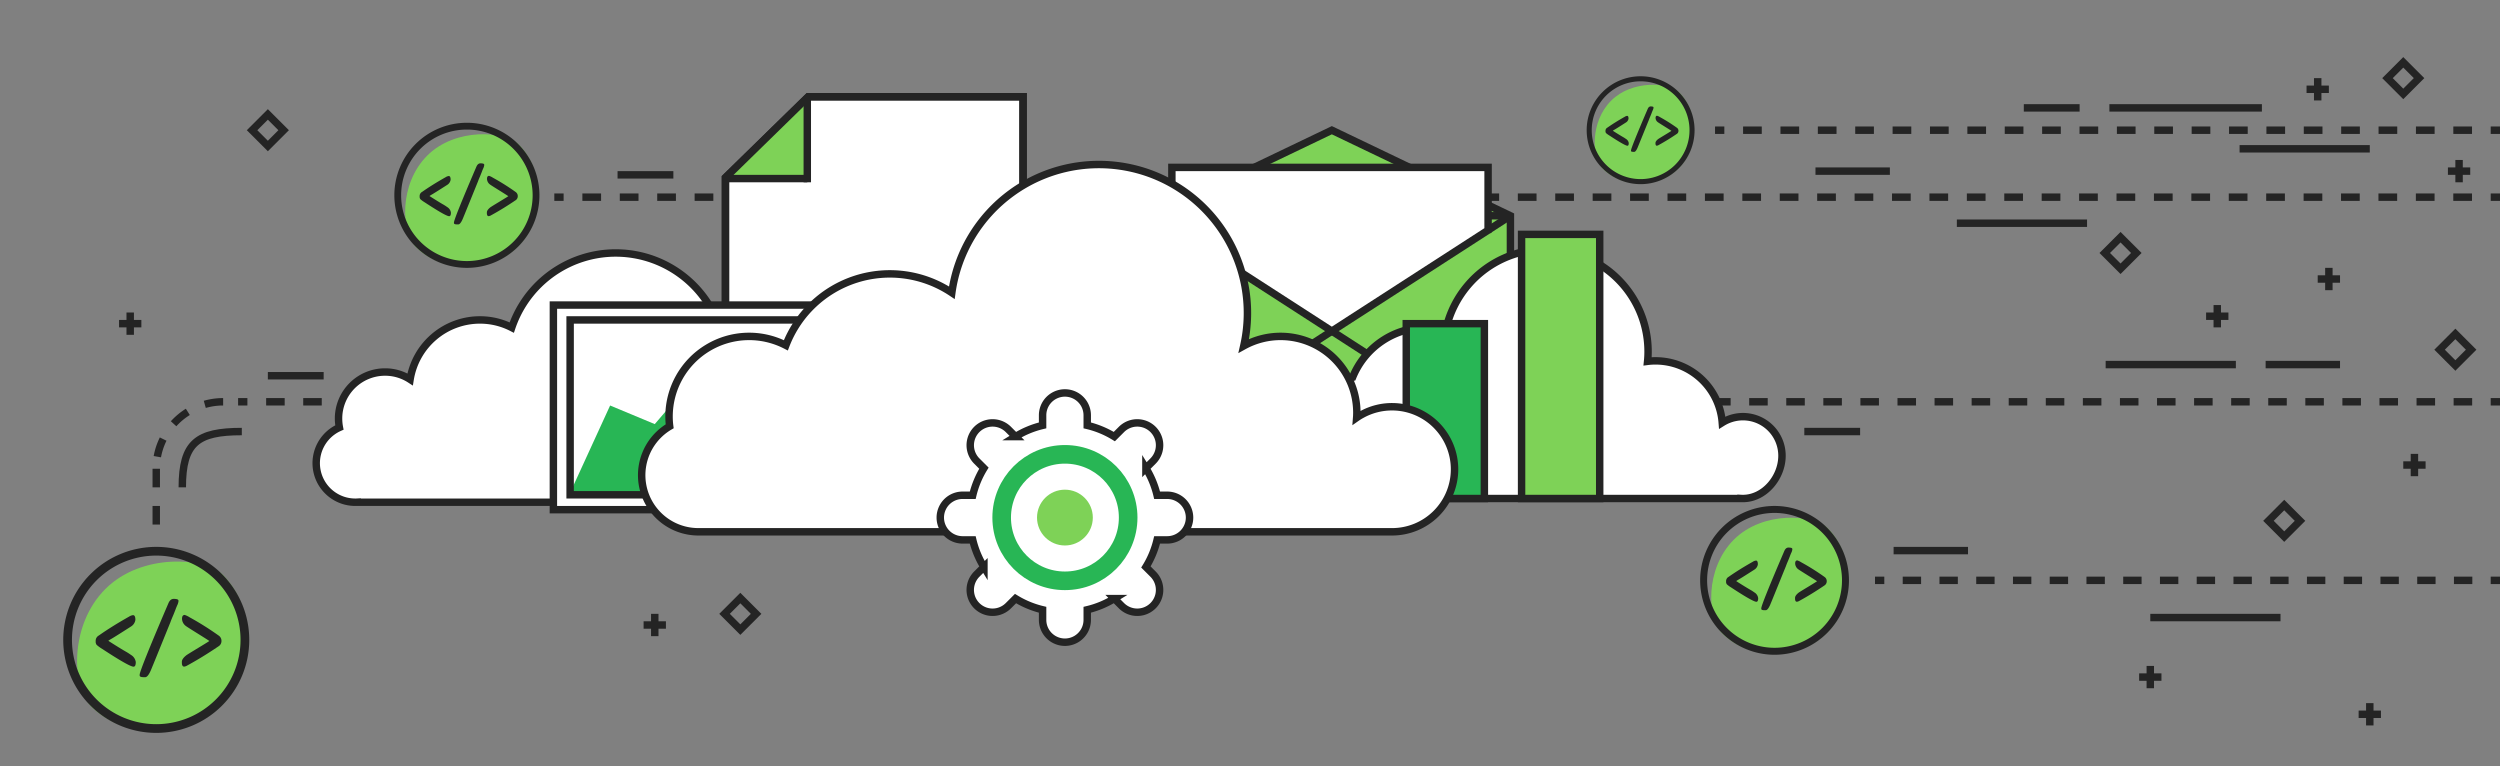 <svg id="Layer_1" data-name="Layer 1" xmlns="http://www.w3.org/2000/svg" xmlns:xlink="http://www.w3.org/1999/xlink" viewBox="0 0 672 206"><rect x="0" y="0" width="672" height="206" fill="#808080" stroke="none"/><defs><style>.cls-1,.cls-13,.cls-19,.cls-3,.cls-4,.cls-5,.cls-6,.cls-7{fill:none;}.cls-2,.cls-8{fill:#fff;}.cls-11,.cls-12,.cls-19,.cls-3,.cls-4,.cls-5,.cls-6,.cls-7,.cls-8{stroke:#242424;stroke-width:2px;}.cls-11,.cls-12,.cls-13,.cls-19,.cls-3,.cls-4,.cls-5,.cls-6,.cls-7,.cls-8{stroke-miterlimit:10;}.cls-4{stroke-dasharray:4.939 4.939;}.cls-5{stroke-dasharray:4.983 4.983;}.cls-6{stroke-dasharray:5.029 5.029;}.cls-7{stroke-dasharray:5.024 5.024;}.cls-11,.cls-9{fill:#7ed257;}.cls-10,.cls-12{fill:#28b655;}.cls-13{stroke:#28b655;stroke-width:5px;}.cls-14{clip-path:url(#clip-path);}.cls-15{fill:#242424;}.cls-16{clip-path:url(#clip-path-3);}.cls-17{clip-path:url(#clip-path-5);}.cls-18{clip-path:url(#clip-path-7);}.cls-19{stroke-dasharray:5;}</style><clipPath id="clip-path"><rect class="cls-1" x="426.5" y="20.5" width="29" height="29"/></clipPath><clipPath id="clip-path-3"><rect class="cls-1" x="17" y="147" width="50" height="50"/></clipPath><clipPath id="clip-path-5"><rect class="cls-1" x="457" y="136" width="40" height="40"/></clipPath><clipPath id="clip-path-7"><rect class="cls-1" x="106" y="33" width="39" height="39"/></clipPath></defs><title>strategy</title><line class="cls-2" x1="672" y1="156" x2="504" y2="156"/><line class="cls-3" x1="672" y1="156" x2="669.5" y2="156"/><line class="cls-4" x1="664.561" y1="156" x2="508.97" y2="156"/><line class="cls-3" x1="506.5" y1="156" x2="504" y2="156"/><line class="cls-3" x1="672" y1="108" x2="669.5" y2="108"/><line class="cls-5" x1="664.517" y1="108" x2="68.992" y2="108"/><line class="cls-3" x1="66.5" y1="108" x2="64" y2="108"/><line class="cls-3" x1="672" y1="53" x2="669.5" y2="53"/><line class="cls-6" x1="664.471" y1="53" x2="154.015" y2="53"/><line class="cls-3" x1="151.5" y1="53" x2="149" y2="53"/><line class="cls-2" x1="672" y1="35" x2="461" y2="35"/><line class="cls-3" x1="672" y1="35" x2="669.5" y2="35"/><line class="cls-7" x1="664.476" y1="35" x2="466.012" y2="35"/><line class="cls-3" x1="463.5" y1="35" x2="461" y2="35"/><line class="cls-3" x1="629" y1="98" x2="609" y2="98"/><line class="cls-3" x1="637" y1="40" x2="602" y2="40"/><line class="cls-3" x1="561" y1="60" x2="526" y2="60"/><line class="cls-3" x1="613" y1="166" x2="578" y2="166"/><line class="cls-3" x1="601" y1="98" x2="566" y2="98"/><line class="cls-3" x1="508" y1="46" x2="488" y2="46"/><line class="cls-3" x1="608" y1="29" x2="567" y2="29"/><line class="cls-3" x1="559" y1="29" x2="544" y2="29"/><line class="cls-3" x1="500" y1="116" x2="485" y2="116"/><line class="cls-3" x1="529" y1="148" x2="509" y2="148"/><line class="cls-3" x1="578" y1="179" x2="578" y2="185"/><line class="cls-3" x1="575" y1="182" x2="581" y2="182"/><line class="cls-3" x1="596" y1="82" x2="596" y2="88"/><line class="cls-3" x1="593" y1="85" x2="599" y2="85"/><line class="cls-3" x1="623" y1="21" x2="623" y2="27"/><line class="cls-3" x1="620" y1="24" x2="626" y2="24"/><line class="cls-3" x1="626" y1="72" x2="626" y2="78"/><line class="cls-3" x1="623" y1="75" x2="629" y2="75"/><line class="cls-3" x1="661" y1="43" x2="661" y2="49"/><line class="cls-3" x1="658" y1="46" x2="664" y2="46"/><line class="cls-3" x1="649" y1="122" x2="649" y2="128"/><line class="cls-3" x1="646" y1="125" x2="652" y2="125"/><rect class="cls-3" x="567" y="65" width="6" height="6" transform="translate(215.032 -383.134) rotate(45)"/><rect class="cls-3" x="657" y="91" width="6" height="6" transform="translate(259.778 -439.159) rotate(45)"/><rect class="cls-3" x="611" y="137" width="6" height="6" transform="translate(278.831 -393.159) rotate(45)"/><rect class="cls-3" x="643" y="18" width="6" height="6" transform="translate(204.058 -450.64) rotate(45)"/><line class="cls-3" x1="637" y1="189" x2="637" y2="195"/><line class="cls-3" x1="634" y1="192" x2="640" y2="192"/><path class="cls-8" d="M195,97.5a29.451,29.451,0,0,1-12,23.75V135H96v-.01c-.17.01-.33.01-.5.01a10.498,10.498,0,0,1-4.27-20.09A12.789,12.789,0,0,1,91,112.5,12.505,12.505,0,0,1,103.5,100a12.337,12.337,0,0,1,6.74,1.98A19.009,19.009,0,0,1,129,86a18.672,18.672,0,0,1,8.56,2.05A29.497,29.497,0,0,1,195,97.5Z"/><polygon class="cls-8" points="195 47.75 195 132 275 132 275 26 217.25 26 195 47.75"/><polygon class="cls-9" points="217 27.417 217 48 195 48 217 27.417"/><line class="cls-3" x1="195" y1="48" x2="217" y2="48"/><polygon class="cls-3" points="195 47.75 195 132 275 132 275 26 217.25 26 195 47.75"/><line class="cls-3" x1="217" y1="26" x2="217" y2="49"/><rect class="cls-8" x="148.75" y="82" width="86" height="55"/><polygon class="cls-10" points="164 109 176 114 188 100 214 124 230 120.5 230 133 153 133 164 109"/><polygon class="cls-3" points="230.25 133 153.25 133 153.25 127 153.25 86 230.25 86 230.25 133"/><polygon class="cls-11" points="406 58 406 120 310 120 310 58 358 35 406 58"/><line class="cls-3" x1="406" y1="58" x2="310" y2="58"/><polygon class="cls-8" points="400 45 400 61.88 358 89 315 61.23 315 45 400 45"/><line class="cls-3" x1="406" y1="58" x2="400" y2="61.88"/><line class="cls-3" x1="358" y1="89" x2="310" y2="120"/><line class="cls-3" x1="406" y1="120" x2="358" y2="89"/><line class="cls-3" x1="315" y1="61.23" x2="310" y2="58"/><path class="cls-8" d="M479,122.5c0,5.8-4.7,11.5-10.5,11.5-.17,0-.33,0-.5-.01V134H366v-5.04a14,14,0,0,1-2.42-27.54A21.496,21.496,0,0,1,383.5,88a20.797,20.797,0,0,1,5.14.63A27.497,27.497,0,0,1,443,94.5a25.303,25.303,0,0,1-.13,2.63A16.683,16.683,0,0,1,445,97a17.99,17.99,0,0,1,17.94,16.6A10.491,10.491,0,0,1,479,122.5Z"/><rect class="cls-12" x="378" y="87" width="21" height="47"/><path class="cls-8" d="M390.981,126.143a16.803,16.803,0,0,1-16.807,16.807H187.719c-.179,0-.347,0-.525-.011a15.227,15.227,0,0,1-7.185-28.352,19.698,19.698,0,0,1-.168-2.626,21.529,21.529,0,0,1,31.398-19.139,29.945,29.945,0,0,1,44.613-14.139A39.917,39.917,0,1,1,334.32,92.98a20.495,20.495,0,0,1,30.4,17.931c0,.179,0,.357-.011.525,0,.284-.021.567-.042.84a14.003,14.003,0,0,1,1.366-.84,16.811,16.811,0,0,1,24.948,14.706Z"/><rect class="cls-11" x="409" y="63" width="21" height="71"/><path class="cls-8" d="M319.75,139.125a6.009,6.009,0,0,1-6,6h-2.72a24.995,24.995,0,0,1-3.01,7.28l1.92,1.92a6.003,6.003,0,0,1-8.49,8.49l-1.92-1.92a24.995,24.995,0,0,1-7.28,3.01v2.72a6,6,0,0,1-12,0v-2.72a24.995,24.995,0,0,1-7.28-3.01l-1.92,1.92a6.003,6.003,0,0,1-8.49-8.49l1.92-1.92a24.995,24.995,0,0,1-3.01-7.28h-2.72a6,6,0,0,1,0-12h2.72a24.995,24.995,0,0,1,3.01-7.28l-1.92-1.92a6.003,6.003,0,0,1,8.49-8.49l1.92,1.92a24.995,24.995,0,0,1,7.28-3.01v-2.72a6,6,0,0,1,12,0v2.72a24.995,24.995,0,0,1,7.28,3.01l1.92-1.92a6.003,6.003,0,0,1,8.49,8.49l-1.92,1.92a24.995,24.995,0,0,1,3.01,7.28h2.72A6.018,6.018,0,0,1,319.75,139.125Z"/><circle class="cls-13" cx="286.25" cy="139.125" r="17"/><circle class="cls-9" cx="286.25" cy="139.125" r="7.5"/><g id="Artwork_2" data-name="Artwork 2"><g class="cls-14"><g class="cls-14"><path class="cls-9" d="M451.198,45.198c-5.662,5.663-15.302,5.203-20.346.16-3.044-3.044-3.447-12.628,2.215-18.291s15.568-4.939,18.291-2.215c5.043,5.043,5.502,14.684-.16,20.346"/><path class="cls-15" d="M441,21.859A13.141,13.141,0,1,1,427.859,35,13.14,13.14,0,0,1,441,21.859M441,20.5A14.5,14.5,0,1,0,455.5,35,14.5,14.5,0,0,0,441,20.5"/><path class="cls-2" d="M437.091,38.344a40.152,40.152,0,0,1-4.175-2.526,7.696,7.696,0,0,1-.67-.468.83.83,0,0,1-.009-.138v-.135c0-.021.048-.099.196-.201,1.36-.952,2.895-1.911,4.566-2.854a1.742,1.742,0,0,1-.329.339c-.095.061-.49.313-1.179.751-.782.498-1.368.865-1.743,1.087-.727.434-.9.536-.9.938,0,.392,0,.392,1.357,1.242.708.445,1.246.771,1.643.999a8.004,8.004,0,0,1,.795.504,1.608,1.608,0,0,1,.447.462"/><path class="cls-15" d="M437.379,31.142a1.531,1.531,0,0,0-.632.241q-2.595,1.46-4.702,2.934a.944.944,0,0,0-.489.76v.135a.833.833,0,0,0,.15.564,5.449,5.449,0,0,0,.835.609q4.25,2.791,4.92,2.791.345,0,.346-.714a1.531,1.531,0,0,0-.752-1.121,8.713,8.713,0,0,0-.869-.553q-.583-.334-1.621-.985-1.038-.65-1.038-.666.275-.19.568-.353.568-.338,1.76-1.098,1.192-.759,1.215-.775a1.462,1.462,0,0,0,.677-1.03q0-.737-.368-.737"/><path class="cls-2" d="M439.189,40.106c.277-.837,1.257-3.373,4.333-10.554a.897.897,0,0,1,.126-.217l-.005.01c-.141.326-.231.546-.268.657-.026.077-.046.133-.061.167l-.28.699q-.285.659-.388.942c-.047.13-.076.21-.089.242l.016-.034c-.028.06-.141.336-1.46,3.586-1.172,2.888-1.509,3.706-1.585,3.884a3.017,3.017,0,0,1-.339.619"/><path class="cls-15" d="M443.71,28.607q-.519,0-.812.677-4.484,10.464-4.484,11.156v.113q0,.263.617.263h.256q.399,0,.865-1.061.166-.383,1.591-3.897,1.425-3.513,1.436-3.535c.008-.015.043-.109.106-.282q.094-.26.38-.922l.271-.677c.02-.045.048-.119.083-.222s.117-.304.248-.605a1.971,1.971,0,0,0,.195-.617v-.12q0-.271-.752-.271"/><path class="cls-2" d="M445.779,38.249a2.236,2.236,0,0,1,.343-.322c.044-.032.32-.215,1.789-1.104,2.043-1.236,2.043-1.236,2.043-1.649,0-.407,0-.407-2.058-1.69-1.497-.933-1.777-1.123-1.828-1.161a1.274,1.274,0,0,1-.275-.292l.05.028a45.119,45.119,0,0,1,4.503,2.828.308.308,0,0,1,.144.287c0,.084-.013.169-.174.275-1.561,1.057-3.083,1.997-4.536,2.8"/><path class="cls-15" d="M445.437,31.112q-.421,0-.421.617a1.455,1.455,0,0,0,.632,1.129q.151.12,1.888,1.204,1.737,1.083,1.738,1.113,0,.03-1.715,1.068-1.716,1.038-1.858,1.151-.707.557-.707,1.023v.128q0,.625.368.624a1.258,1.258,0,0,0,.497-.188q2.331-1.271,4.829-2.963a.966.966,0,0,0,.481-.843.981.981,0,0,0-.421-.835,45.545,45.545,0,0,0-4.574-2.874,3.155,3.155,0,0,0-.737-.353"/></g></g></g><g id="Artwork_2-2" data-name="Artwork 2"><g class="cls-16"><g class="cls-16"><path class="cls-9" d="M59.583,189.583c-9.762,9.763-26.384,8.971-35.079.277-5.248-5.248-5.944-21.773,3.82-31.536s26.841-8.516,31.536-3.82c8.695,8.695,9.487,25.316-.277,35.079"/><path class="cls-15" d="M42,149.344A22.656,22.656,0,1,1,19.344,172,22.656,22.656,0,0,1,42,149.344M42,147a25,25,0,1,0,25,25,25,25,0,0,0-25-25"/><path class="cls-2" d="M35.26,177.765a69.227,69.227,0,0,1-7.198-4.355,13.27,13.27,0,0,1-1.155-.806,1.431,1.431,0,0,1-.016-.238v-.233c0-.037.083-.17.338-.347,2.345-1.641,4.991-3.295,7.873-4.921a3.004,3.004,0,0,1-.568.584c-.164.105-.845.539-2.032,1.295-1.348.859-2.359,1.491-3.005,1.875-1.253.748-1.552.925-1.552,1.616,0,.675,0,.675,2.34,2.141,1.221.766,2.148,1.329,2.834,1.723a13.8,13.8,0,0,1,1.371.869,2.773,2.773,0,0,1,.77.797"/><path class="cls-15" d="M35.758,165.349a2.64,2.64,0,0,0-1.09.415q-4.474,2.517-8.106,5.059a1.627,1.627,0,0,0-.843,1.31v.233a1.437,1.437,0,0,0,.259.973,9.395,9.395,0,0,0,1.44,1.051q7.328,4.812,8.483,4.812.595,0,.596-1.231a2.64,2.64,0,0,0-1.297-1.934,15.023,15.023,0,0,0-1.498-.953q-1.005-.577-2.795-1.698-1.789-1.121-1.79-1.148.475-.328.979-.609.98-.584,3.035-1.894,2.055-1.309,2.095-1.336a2.52,2.52,0,0,0,1.167-1.777q0-1.271-.635-1.271"/><path class="cls-2" d="M38.878,180.803c.477-1.443,2.166-5.816,7.471-18.196a1.547,1.547,0,0,1,.216-.375l-.008.018c-.244.562-.398.941-.463,1.133-.045.134-.08.23-.105.287l-.484,1.205q-.492,1.137-.669,1.624c-.081.224-.131.362-.153.417l.027-.059c-.048.104-.244.58-2.516,6.183-2.02,4.979-2.602,6.389-2.734,6.696a5.202,5.202,0,0,1-.584,1.066"/><path class="cls-15" d="M46.673,160.978q-.895,0-1.401,1.167-7.731,18.041-7.73,19.234v.195q0,.454,1.064.454h.441q.688,0,1.491-1.829.286-.661,2.744-6.719,2.457-6.056,2.477-6.095c.014-.026.074-.188.182-.486q.162-.448.655-1.589L47.062,164.143c.034-.078.083-.205.143-.383s.202-.525.428-1.044a3.398,3.398,0,0,0,.337-1.064v-.207q0-.468-1.297-.467"/><path class="cls-2" d="M50.24,177.602a3.855,3.855,0,0,1,.591-.555c.077-.055.552-.37,3.085-1.903,3.522-2.131,3.522-2.131,3.522-2.844,0-.702,0-.702-3.548-2.914-2.58-1.608-3.064-1.936-3.152-2.002a2.197,2.197,0,0,1-.474-.503l.087.048a77.791,77.791,0,0,1,7.764,4.876.531.531,0,0,1,.248.495c0,.145-.023.291-.301.473-2.691,1.823-5.316,3.444-7.821,4.828"/><path class="cls-15" d="M49.651,165.297q-.727,0-.727,1.063a2.509,2.509,0,0,0,1.09,1.946q.26.207,3.255,2.075,2.995,1.868,2.996,1.92,0,.052-2.957,1.841-2.958,1.789-3.204,1.984-1.219.96-1.219,1.764v.22q0,1.077.635,1.077a2.169,2.169,0,0,0,.856-.324q4.02-2.191,8.327-5.109a1.666,1.666,0,0,0,.83-1.453,1.692,1.692,0,0,0-.726-1.44,78.525,78.525,0,0,0-7.886-4.955,5.439,5.439,0,0,0-1.271-.609"/></g></g></g><g id="Artwork_2-3" data-name="Artwork 2"><g class="cls-17"><g class="cls-17"><path class="cls-9" d="M491.066,170.066c-7.81,7.811-21.107,7.177-28.063.221-4.199-4.198-4.755-17.418,3.056-25.229s21.473-6.812,25.229-3.056c6.956,6.956,7.589,20.253-.221,28.063"/><path class="cls-15" d="M477,137.875A18.125,18.125,0,1,1,458.875,156,18.125,18.125,0,0,1,477,137.875M477,136a20,20,0,1,0,20,20,20,20,0,0,0-20-20"/><path class="cls-2" d="M471.608,160.612a55.382,55.382,0,0,1-5.759-3.484,10.616,10.616,0,0,1-.924-.645,1.145,1.145,0,0,1-.013-.191v-.186c0-.029.066-.136.27-.278,1.876-1.312,3.993-2.636,6.298-3.937a2.403,2.403,0,0,1-.454.468c-.131.084-.676.431-1.626,1.036-1.079.688-1.887,1.192-2.404,1.5-1.002.598-1.241.74-1.241,1.293,0,.54,0,.54,1.872,1.712.977.613,1.718,1.063,2.267,1.378a11.04,11.04,0,0,1,1.097.695,2.218,2.218,0,0,1,.616.637"/><path class="cls-15" d="M472.006,150.679a2.112,2.112,0,0,0-.872.332q-3.579,2.014-6.485,4.047a1.301,1.301,0,0,0-.674,1.048v.186a1.15,1.15,0,0,0,.207.778,7.516,7.516,0,0,0,1.152.841q5.862,3.849,6.786,3.849.476,0,.477-.985a2.112,2.112,0,0,0-1.038-1.547,12.019,12.019,0,0,0-1.198-.762q-.804-.461-2.236-1.359-1.432-.897-1.432-.919.38-.263.783-.487.784-.467,2.428-1.515,1.644-1.047,1.676-1.069a2.016,2.016,0,0,0,.934-1.421q0-1.017-.508-1.017"/><path class="cls-2" d="M474.502,163.042c.382-1.154,1.733-4.652,5.977-14.557a1.237,1.237,0,0,1,.173-.3l-.006.014c-.195.45-.318.753-.37.906-.036.107-.064.184-.084.23l-.387.964q-.394.909-.535,1.299c-.065.179-.105.29-.122.334l.022-.047c-.038.083-.195.464-2.013,4.946-1.616,3.983-2.081,5.111-2.187,5.357a4.161,4.161,0,0,1-.468.853"/><path class="cls-15" d="M480.738,147.183q-.716,0-1.121.934-6.185,14.433-6.184,15.387v.156q0,.363.851.363h.352q.55,0,1.193-1.463.229-.529,2.195-5.375,1.966-4.845,1.981-4.876c.011-.021.059-.151.146-.389q.129-.358.524-1.271l.374-.934c.028-.062.066-.164.114-.306s.162-.42.343-.835a2.718,2.718,0,0,0,.269-.851v-.166q0-.374-1.038-.374"/><path class="cls-2" d="M483.592,160.482a3.084,3.084,0,0,1,.472-.444c.061-.044.442-.296,2.468-1.522,2.817-1.705,2.817-1.705,2.817-2.275,0-.562,0-.562-2.838-2.331-2.064-1.286-2.451-1.549-2.522-1.602a1.757,1.757,0,0,1-.379-.403l.069.039a62.233,62.233,0,0,1,6.211,3.901.425.425,0,0,1,.198.396c0,.116-.018.233-.241.379-2.153,1.458-4.253,2.755-6.257,3.862"/><path class="cls-15" d="M483.121,150.638q-.581,0-.581.851a2.007,2.007,0,0,0,.872,1.557q.208.166,2.604,1.66,2.396,1.494,2.397,1.536,0,.041-2.366,1.473-2.366,1.432-2.563,1.587-.975.768-.975,1.411v.176q0,.862.508.861a1.735,1.735,0,0,0,.685-.259q3.216-1.753,6.661-4.088a1.333,1.333,0,0,0,.664-1.163,1.354,1.354,0,0,0-.581-1.152,62.82,62.82,0,0,0-6.309-3.964,4.351,4.351,0,0,0-1.017-.487"/></g></g></g><g id="Artwork_2-4" data-name="Artwork 2"><g class="cls-18"><g class="cls-18"><path class="cls-9" d="M139.215,66.215c-7.615,7.615-20.579,6.997-27.362.216-4.094-4.093-4.636-16.983,2.979-24.598s20.936-6.642,24.598-2.979c6.782,6.782,7.4,19.747-.216,27.362"/><path class="cls-15" d="M125.5,34.828A17.672,17.672,0,1,1,107.828,52.5,17.672,17.672,0,0,1,125.5,34.828M125.5,33A19.5,19.5,0,1,0,145,52.5,19.5,19.5,0,0,0,125.5,33"/><path class="cls-2" d="M120.243,56.997a53.997,53.997,0,0,1-5.615-3.397,10.35,10.35,0,0,1-.901-.629,1.116,1.116,0,0,1-.012-.186v-.182c0-.029.065-.133.263-.271,1.829-1.28,3.893-2.57,6.141-3.838a2.343,2.343,0,0,1-.443.456c-.128.082-.659.42-1.585,1.01-1.052.67-1.84,1.163-2.344,1.462-.977.583-1.21.722-1.21,1.261,0,.526,0,.526,1.825,1.67.952.598,1.675,1.037,2.21,1.344a10.764,10.764,0,0,1,1.069.678,2.163,2.163,0,0,1,.601.622"/><path class="cls-15" d="M120.631,47.312a2.059,2.059,0,0,0-.85.324q-3.49,1.963-6.323,3.946a1.269,1.269,0,0,0-.658,1.022v.182a1.121,1.121,0,0,0,.202.759,7.328,7.328,0,0,0,1.123.82q5.716,3.753,6.617,3.753.464,0,.465-.96a2.059,2.059,0,0,0-1.012-1.508,11.718,11.718,0,0,0-1.168-.743q-.784-.45-2.18-1.325-1.396-.875-1.396-.896.37-.256.764-.475.764-.455,2.367-1.477,1.603-1.021,1.634-1.042a1.966,1.966,0,0,0,.91-1.386q0-.992-.495-.991"/><path class="cls-2" d="M123.065,59.366c.372-1.126,1.69-4.536,5.827-14.193a1.206,1.206,0,0,1,.169-.292l-.006.014c-.19.439-.31.734-.361.884-.035.104-.062.179-.082.224l-.377.94q-.384.887-.522,1.267c-.063.175-.102.283-.119.325l.021-.046c-.037.081-.19.452-1.963,4.823-1.576,3.884-2.029,4.983-2.132,5.223a4.057,4.057,0,0,1-.456.832"/><path class="cls-15" d="M129.145,43.903q-.698,0-1.093.91-6.03,14.072-6.03,15.003V59.968q0,.354.83.354h.344q.537,0,1.163-1.427.223-.516,2.14-5.241,1.917-4.724,1.932-4.754c.011-.02.058-.147.142-.379q.126-.349.511-1.239l.364-.91c.027-.061.065-.16.112-.299s.158-.409.334-.814a2.65,2.65,0,0,0,.263-.83v-.161q0-.365-1.012-.364"/><path class="cls-2" d="M131.927,56.87a3.007,3.007,0,0,1,.461-.433c.06-.043.431-.289,2.406-1.484,2.747-1.662,2.747-1.662,2.747-2.218,0-.548,0-.548-2.767-2.273-2.013-1.254-2.39-1.51-2.459-1.562a1.714,1.714,0,0,1-.37-.392l.068.038a60.677,60.677,0,0,1,6.056,3.803.414.414,0,0,1,.193.386c0,.113-.018.227-.235.369-2.099,1.422-4.146,2.686-6.1,3.766"/><path class="cls-15" d="M131.468,47.272q-.567,0-.567.829a1.957,1.957,0,0,0,.85,1.518q.203.162,2.539,1.619,2.336,1.457,2.337,1.497,0,.04-2.306,1.436-2.307,1.396-2.499,1.548-.951.749-.951,1.376v.172q0,.84.495.84a1.692,1.692,0,0,0,.668-.253q3.135-1.709,6.495-3.985a1.3,1.3,0,0,0,.647-1.133,1.32,1.32,0,0,0-.566-1.123,61.25,61.25,0,0,0-6.151-3.865,4.242,4.242,0,0,0-.991-.475"/></g></g></g><path class="cls-19" d="M59.979,108A17.99,17.99,0,0,0,42,126"/><path class="cls-3" d="M65,116c-12,0-16,3-16,15"/><line class="cls-19" x1="42" y1="126" x2="42" y2="144"/><line class="cls-3" x1="181" y1="47" x2="166" y2="47"/><line class="cls-3" x1="87" y1="101" x2="72" y2="101"/><line class="cls-3" x1="35" y1="84" x2="35" y2="90"/><line class="cls-3" x1="32" y1="87" x2="38" y2="87"/><rect class="cls-3" x="69" y="32" width="6" height="6" transform="translate(45.837 -40.66) rotate(45)"/><line class="cls-3" x1="176" y1="165" x2="176" y2="171"/><line class="cls-3" x1="173" y1="168" x2="179" y2="168"/><rect class="cls-3" x="196" y="162" width="6" height="6" transform="translate(174.958 -92.387) rotate(45)"/></svg>
